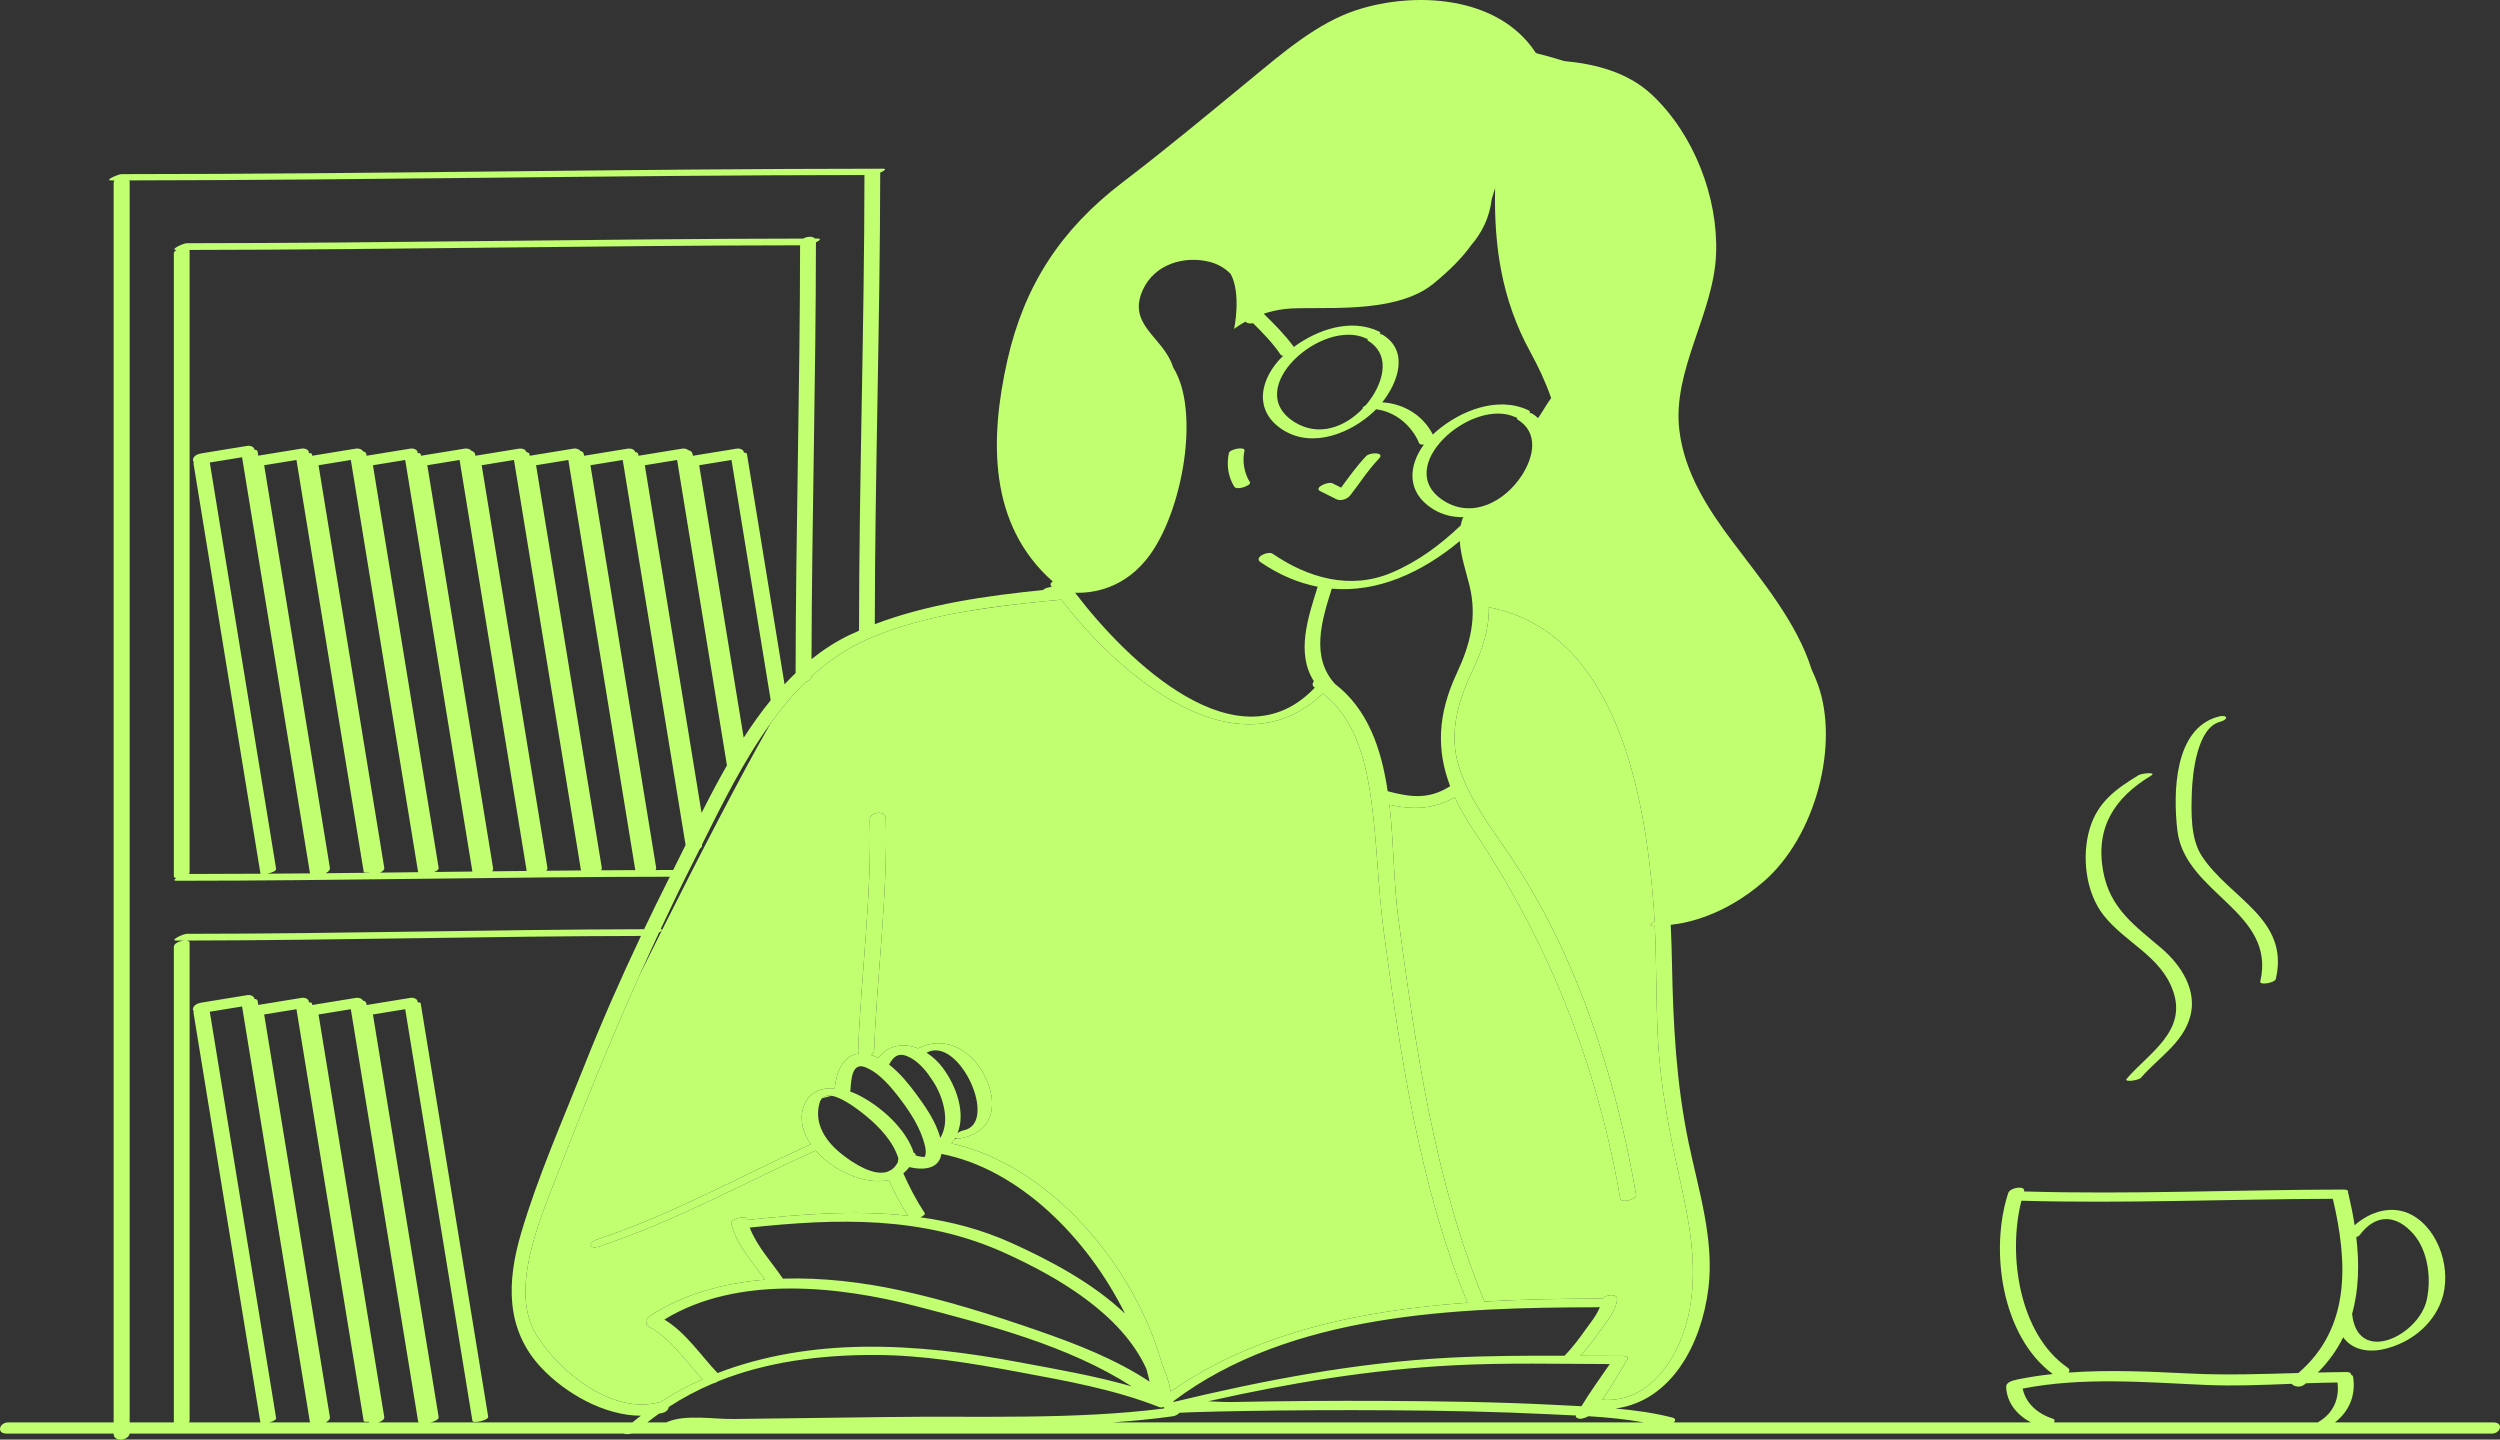 <svg xmlns="http://www.w3.org/2000/svg" xmlns:xlink="http://www.w3.org/1999/xlink" version="1.1" id="Layer_1" x="0px" y="0px" enable-background="new 0 0 595.28 595.28" xml:space="preserve" viewBox="67.77 165.27 459.74 264.74">
<rect x="67.77" y="165.27" width="459.74" height="264.74" fill="#333333" stroke="none"/>
<path id="color_x5F_2" fill="#c1ff70" d="M220.718,366.783c-0.528,0.115-1.144,0.271-1.794,0.48  C219.351,366.779,219.979,366.653,220.718,366.783z M190.042,407.869c-0.032,0.021-0.064,0.041-0.096,0.061  c0.003,0.002,0.007,0.004,0.01,0.007C189.983,407.914,190.013,407.893,190.042,407.869z M319.848,311.793  c-1.041-7.177-2.985-14.405-8.786-18.983c-15.913,15.013-37.221-3.071-48.121-17.263c-2.479,0.229-5.01,0.476-7.565,0.763  c-3.028,0.36-6.697,0.854-10.578,1.498c-6.14,1.099-12.166,2.663-17.654,5.086c-3.788,1.673-7.14,4.006-10.154,6.781  c0,0.015,0,0.03,0,0.046c0,0.453-0.5,0.812-1.084,0.984c-2.33,2.288-4.452,4.84-6.411,7.556  c-5.762,10.082-13.461,25.062-19.952,37.996c0.012,0.048-0.021,0.106-0.086,0.173c-1.426,2.842-2.79,5.579-4.063,8.146  c-5.579,12.491-10.691,25.161-15.651,37.996c-2.964,7.671-8.242,20.192-3.348,28.151c4.204,6.837,14.083,14.838,22.726,12.376  c0.03-0.009,0.056-0.011,0.085-0.018c2.478-1.595,5.067-2.977,7.745-4.162c-3.144-3.358-5.744-7.487-9.876-9.706  c-0.493-0.265-0.507-0.618-0.276-0.944c-0.189-0.251-0.119-0.588,0.456-0.966c6.24-4.101,13.603-6.08,21.192-6.705  c-2.343-3.311-5.175-6.301-6.205-10.338c-0.207-0.811,2.694-1.573,2.897-0.775c0.012,0.045,0.031,0.086,0.042,0.131  c9.895-1.074,19.842-1.842,29.561-0.783c-1.37-2.105-2.513-4.273-3.54-6.552c-4.315,0.943-10.146-1.627-13.446-5.434  c-13.256,6.024-26.024,13.085-39.892,17.677c-1.71,0.566-2.023-0.748-0.349-1.303c13.674-4.527,26.274-11.589,39.354-17.523  c-1.418-2.064-2.073-4.391-1.4-6.678c0.85-2.886,3.26-3.775,5.794-3.609c0.288-2.895,1.512-6.066,4.422-6.396  c-0.073-0.138-0.112-0.302-0.104-0.497c0.54-14.209,2.5-28.311,2.136-42.553c-0.036-1.39,2.905-1.777,2.945-0.186  c0.364,14.243-1.596,28.344-2.136,42.553c-0.015,0.4-0.271,0.713-0.623,0.923c0.474,0.14,0.937,0.322,1.387,0.544  c1.935-2.445,4.724-2.764,7.308-1.733c4.75-2.478,9.685,0.118,12.166,4.872c2.639,5.059,1.919,10.478-4.295,11.652  c-0.33,0.063-0.566,0.068-0.739,0.039c-0.187,0.05-0.325,0.084-0.412,0.105c-0.128,0.209-0.271,0.41-0.424,0.609l-0.116,0.209  c18.137,3.993,33.711,22.593,38.689,40.577c0.718,1.593,1.265,3.27,1.605,5.036c15.615-10.965,35.184-14.923,54.56-16.332  c-8.793-21.451-12.329-45.415-15.392-68.252C321.135,328.348,321.038,320.003,319.848,311.793z M376.561,381.553  c-1.862-8.308-3.456-16.734-3.905-25.254c-0.364-6.913-0.241-13.844-0.572-20.758c-0.105-0.003-0.208,0.006-0.313,0  c-0.842-0.042-0.402-0.461,0.277-0.818c-0.055-1.022-0.12-2.044-0.199-3.065c-1.561-20.085-6.7-50.135-30.276-54.716  c0.052,4.102-1.215,7.867-3.017,11.665c-2.645,5.572-4.441,11.56-2.48,17.69c1.921,6.005,5.659,10.832,9.153,15.989  c12.446,18.372,19.683,40.978,23.41,62.698c0.152,0.885-2.764,1.558-2.897,0.775c-4.2-24.471-13.121-47.092-26.912-67.67  c-1.413-2.107-2.583-4.162-3.521-6.199c-3.986,2.225-7.669,2.322-12.021,1.379c0.819,7.141,0.778,14.541,1.602,20.682  c3.163,23.581,6.637,48.33,15.781,70.461c0.031,0.074,0.047,0.146,0.058,0.217c7.379-0.438,14.697-0.543,21.725-0.556  c0.688-0.763,2.782-0.973,2.694,0.146c-0.158,2.013-1.903,4.11-3.03,5.674c-1.161,1.61-2.366,3.234-3.711,4.706  c2.607,0.013,5.214,0.026,7.819,0.026c0.438,0,1.127,0.178,0.754,0.734c-0.78,1.161-2.792,4.934-4.573,7.318  c9.144,0.699,14.634-8.535,16.101-16.693C380.004,397.649,378.382,389.682,376.561,381.553z"/>
<path id="color_x5F_1" d="M526.277,426.845c-9.706,0-19.412,0-29.118,0c2.583-2.009,3.871-4.941,3.343-8.36  c-0.031-0.205-0.177-0.339-0.384-0.416c0.014-0.282-0.222-0.493-0.872-0.489c-1.748,0.012-3.49,0.048-5.23,0.09  c1.997-2.005,3.525-4.176,4.657-6.476c1.555,2.156,4.334,2.897,7.506,2.17c4.696-1.076,8.88-4.295,10.558-8.883  c1.97-5.382-0.288-12.955-5.386-15.758c-3.599-1.979-7.699-0.686-10.57,1.865c-0.299-1.918-0.688-3.846-1.143-5.771  c-0.021-0.091-0.054-0.172-0.095-0.245c0.125-0.304-0.052-0.548-0.797-0.547c-19.589,0.031-39.174,0.928-58.762,0.346  c0.339-1.144-2.562-0.773-2.918,0.317c-3.432,10.498-1.195,26.328,8.2,33.261c-2.239,0.243-4.472,0.577-6.696,1.039  c-0.094,0.02-0.155,0.056-0.236,0.082c-0.791,0.129-1.66,0.577-1.642,1.19c0.092,2.983,2.048,5.271,4.562,6.585  c-21.894,0-43.788,0-65.682,0c0.363-0.347,0.411-0.72-0.306-0.901c-3.382-0.859-6.883-1.342-10.407-1.655  c10.208-1.364,15.799-11.716,17.082-22.121c1.11-9.007-1.844-18.104-3.654-26.813c-2.27-10.919-2.832-21.713-3.046-32.833  c-0.043-2.253-0.115-4.664-0.234-7.182c3.014-0.309,9.842-1.703,17.046-7.914c9.667-8.334,14-25.334,10-36.334  c-0.32-0.879-0.714-1.807-1.157-2.764c-2.65-8.505-9.097-16.242-14.481-23.395c-4.625-6.144-8.895-12.768-9.822-20.562  c-1.316-11.061,6.344-21.41,6.758-32.44c0.39-10.396-4.096-22.001-11.771-29.21c-4.402-4.136-10.274-5.669-16.183-6.226  c-3.137-0.978-5.01-1.404-5.01-1.404l-0.287-0.198c-0.024-0.056-0.047-0.112-0.086-0.169c-6.878-10.209-22.022-11.094-32.765-7.609  c-7.292,2.365-13.772,8.023-19.584,12.798c-7.795,6.403-15.476,12.802-23.499,18.919c-11.229,8.563-18.028,18.868-21.139,32.664  c-3.298,14.63-3.486,30.25,8.331,40.703c-0.333,0.227-0.508,0.497-0.327,0.754c0.048,0.068,0.099,0.139,0.148,0.208  c-0.253,0.065-0.505,0.132-0.764,0.186c-0.381,0.079-0.635,0.239-0.818,0.426c-10.342,1.04-21.25,2.579-30.957,6.28  c0.03-27.682,0.964-55.355,0.996-83.037c0.742-0.33,1.32-0.725,0.496-0.725c-46.669,0.014-93.331,0.986-140,1  c-0.593,0-3.297,1.162-1.885,1.162c0.19,0,0.381-0.002,0.572-0.002c-0.094,0.15-0.152,0.32-0.152,0.512c0,75.96,0,151.921,0,227.882  c-6.463,0-12.926,0-19.39,0c-1.631,0-2.244,2.055-0.274,2.055c6.555,0,13.109,0,19.664,0c0,0.021,0,0.042,0,0.063  c0,1.551,2.768,1.24,2.931-0.063c30.274,0,60.549,0,90.823,0c0.342,0.144,1.008,0.127,1.569,0c79.484,0,158.968,0,238.453,0  c34.52,0,69.04,0,103.56,0C527.634,428.899,528.247,426.845,526.277,426.845z M199.724,417.771  c-3.155-3.331-5.796-7.422-9.768-9.834c-0.003-0.003-0.007-0.005-0.01-0.007c0.032-0.02,0.064-0.04,0.096-0.061  c13.286-8.099,31.806-6.152,46.167-2.408c13.184,3.438,27.951,7.228,39.672,14.756c-6.794-1.941-13.818-3.156-20.737-4.445  c-9.475-1.766-18.868-2.962-28.517-2.839C217.433,413.05,208.207,414.5,199.724,417.771z M241.196,361.711  c-0.843-1.151-1.892-2.128-3.035-2.851c5.911-3.297,13.453,13.026,6.75,14.294c-0.391,0.074-0.768,0.27-1.05,0.495  C245.356,369.902,243.679,365.103,241.196,361.711z M340.669,404.412c-9.144-22.131-12.618-46.88-15.781-70.461  c-0.824-6.141-0.783-13.541-1.602-20.682c4.352,0.943,8.034,0.846,12.021-1.379c0.938,2.037,2.108,4.092,3.521,6.199  c13.791,20.578,22.712,43.199,26.912,67.67c0.134,0.782,3.049,0.109,2.897-0.775c-3.727-21.721-10.964-44.326-23.41-62.698  c-3.494-5.157-7.232-9.984-9.153-15.989c-1.961-6.131-0.165-12.118,2.48-17.69c1.802-3.798,3.068-7.563,3.017-11.665  c23.576,4.581,28.715,34.631,30.276,54.716c0.08,1.021,0.145,2.043,0.199,3.065c-0.679,0.357-1.119,0.776-0.277,0.818  c0.105,0.006,0.208-0.003,0.313,0c0.331,6.914,0.208,13.845,0.572,20.758c0.449,8.52,2.043,16.946,3.905,25.254  c1.821,8.129,3.444,16.097,1.945,24.432c-1.467,8.158-6.957,17.393-16.101,16.693c1.781-2.385,3.793-6.157,4.573-7.318  c0.373-0.557-0.316-0.734-0.754-0.734c-2.605,0-5.212-0.014-7.819-0.026c1.345-1.472,2.55-3.096,3.711-4.706  c1.127-1.563,2.873-3.661,3.03-5.674c0.088-1.118-2.006-0.908-2.694-0.146c-7.028,0.013-14.346,0.117-21.725,0.556  C340.717,404.559,340.7,404.486,340.669,404.412z M313.265,291.041c-4.508-4.969-2.435-11.684-0.587-17.515  c8.375,0.724,16.474-2.884,23.539-8.758c0.17,2.754,1.143,5.565,1.778,8.135c1.438,5.813,0.166,10.854-2.314,16.146  c-3.577,7.632-3.749,14.174-1.233,20.795c-3.844,2.449-7.205,2.075-11.489,0.927C321.803,302.975,319.347,295.717,313.265,291.041z   M346.522,242.021c0.077,0.036,0.177,0.054,0.288,0.062c-0.099,0.129-0.108,0.246,0.026,0.329c3.965,2.435,2.979,6.903,0.797,10.276  c-3.074,4.754-8.97,7.988-14.244,4.743C323.483,251.336,338.43,238.156,346.522,242.021z M349.146,229.917  c1.502,2.748,2.88,5.646,3.873,8.558c-0.868,1.173-1.565,2.482-2.397,3.681c-0.317-0.29-0.667-0.569-1.079-0.822  c-0.128-0.079-0.304-0.112-0.501-0.115c0.125-0.182,0.099-0.358-0.185-0.494c-5.682-2.713-12.561,0.086-17.01,3.912  c-0.202,0.174-0.391,0.358-0.583,0.54c-1.82-3.56-5.38-5.69-9.306-5.922c2.982-3.758,4.916-9.455,0.084-12.421  c-0.128-0.079-0.304-0.112-0.501-0.115c0.125-0.182,0.099-0.358-0.185-0.494c-5.134-2.451-11.238-0.398-15.651,2.841  c-1.629-2.228-3.577-4.175-5.544-6.104c1.151-0.381,2.457-0.7,3.892-0.869c5.667-0.666,20,1.334,27.333-4.666  c3.237-2.648,5.368-4.907,6.855-6.978c2.065-2.376,3.463-5.222,3.849-8.562c0.284-0.922,0.486-1.579,0.626-2.036  C342.472,210.525,343.938,220.389,349.146,229.917z M319.022,227.521c0.077,0.036,0.177,0.054,0.288,0.062  c-0.099,0.129-0.108,0.246,0.026,0.329c3.965,2.435,2.979,6.903,0.797,10.276c-0.361,0.558-0.763,1.092-1.196,1.6  c-0.407,0.234-0.69,0.482-0.558,0.613c-3.266,3.43-8.091,5.236-12.49,2.53C295.983,236.836,310.93,223.656,319.022,227.521z   M279.387,267.092c6.018-8.552,9.02-26.425,4.157-34.19c-0.117-0.351-0.247-0.699-0.398-1.046  c-2.124-4.862-8.033-7.139-5.194-13.318c2.151-4.684,7.59-6.307,12.283-5.106c1.597,0.408,2.874,1.201,3.865,2.237  c1.977,3.718,0.619,10.091,0.619,10.091s0.758-0.616,2.106-1.352c0.217,0.334,0.8,0.405,1.382,0.3  c1.827,1.801,3.608,3.646,5.063,5.773c0.091,0.133,0.258,0.2,0.467,0.22c-4.25,4.075-5.672,10.16,0.098,13.711  c5.429,3.341,12.432,0.472,16.627-3.509c0.123-0.117,0.245-0.248,0.367-0.372c3.506,0.44,6.552,2.946,7.91,6.229  c0.097,0.236,0.455,0.299,0.887,0.259c-2.896,3.912-3.252,8.84,1.709,11.893c1.744,1.073,3.65,1.499,5.573,1.46  c-0.07,0.07-0.128,0.144-0.158,0.223c-0.159,0.428-0.273,0.861-0.362,1.299c-3.751,3.573-7.839,6.625-12.678,8.682  c-7.6,3.232-15.372,0.986-21.884-3.461c-0.896-0.611-3.531,0.66-2.275,1.518c3.511,2.397,7.041,3.854,10.537,4.533  c-1.783,5.678-4.008,12.201-0.697,17.387c-0.32,0.374-0.363,0.821,0.169,1.177c-14.063,14.851-34.438-4.764-44.08-17.456  C268.488,274.375,274.742,273.692,279.387,267.092z M211.744,400.408c-2.107-3.104-4.75-5.891-6.107-9.391  c16.162-1.709,31.781-2.192,46.93,4.674c9.581,4.342,21.401,11.143,26.02,21.303c0.22,0.789,0.412,1.574,0.588,2.357  c-6.261-4.131-13.361-6.895-20.423-9.347c-8.358-2.902-16.999-5.633-25.655-7.488C226.4,401.082,219.026,400.176,211.744,400.408z   M237.835,388.371c-1.556-2.349-2.816-4.771-3.948-7.335c0.405-0.32,0.773-0.7,1.102-1.14c2.461,0.6,5.458,0.434,5.905-2.426  c14.228,2.753,26.85,15.422,33.755,29.367c-5.972-5.699-13.982-9.872-20.821-12.972c-5.474-2.481-11.097-3.947-16.807-4.747  C237.568,388.886,237.97,388.574,237.835,388.371z M226.879,361.523c2.768,1.1,4.983,3.918,6.712,6.219  c1.804,2.4,3.485,5.123,4.232,8.059c0.167,0.657,0.336,1.677-0.019,2.212c-0.042,0.007-0.154,0.032-0.388,0.013  c-0.452-0.037-0.89-0.154-1.319-0.299c0.009-0.027,0.021-0.05,0.029-0.077c0.062-0.197-0.072-0.32-0.313-0.38  c-1.48-4.543-6.205-8.63-10.198-10.638c-0.469-0.235-0.974-0.445-1.498-0.626c0.022-0.072,0.039-0.146,0.043-0.226  C224.285,363.74,224.462,360.563,226.879,361.523z M239.407,364.187c1.843,2.879,3.128,7.355,1.27,10.344  c-0.743-2.952-2.817-5.895-4.443-8.101c-1.326-1.8-3.002-3.879-4.97-5.389c0.953-1.748,1.986-2.317,3.948-1.251  C236.992,360.757,238.337,362.516,239.407,364.187z M283.55,423.098c0.024-0.057,0.031-0.112,0.016-0.165  c21.559-16.228,52.157-17.224,78.055-17.261c0.108,0,0.228-0.021,0.352-0.051c-0.534,1.483-1.766,2.949-2.583,4.105  c-1.187,1.677-2.446,3.357-3.881,4.834c-0.009,0.01-0.013,0.018-0.021,0.026c-7.01-0.026-14.021-0.004-21.016,0.354  C317.261,415.824,300.272,419.071,283.55,423.098z M227.128,370.567c2.408,1.987,4.929,4.679,5.864,7.766  c-0.089,0.185-0.113,0.374-0.057,0.552c-0.339,0.715-0.777,1.207-1.28,1.535c-0.227,0.087-0.431,0.19-0.592,0.301  c-2.502,0.928-6.175-1.393-8.344-3.086c-3.024-2.361-5.373-5.674-4.213-9.615c0.096-0.326,0.245-0.561,0.417-0.756  c0.427-0.484,1.055-0.61,1.794-0.48C222.952,367.174,226.104,369.722,227.128,370.567z M335.162,416.34  c9.522-0.488,19.105-0.246,28.643-0.225c-1.745,2.553-3.612,5.094-5.208,7.752c-1.587-0.082-3.169-0.156-4.734-0.236  c-10.519-0.542-21.059-0.687-31.59-0.74c-9.311-0.049-18.623,0.018-27.932,0.207c-1.263,0.025-2.798-0.076-4.391-0.138  C304.843,419.607,319.881,417.123,335.162,416.34z M255.376,276.31c2.555-0.287,5.085-0.533,7.565-0.763  c10.9,14.191,32.208,32.275,48.121,17.263c5.801,4.578,7.745,11.807,8.786,18.983c1.19,8.21,1.288,16.555,2.392,24.789  c3.063,22.837,6.599,46.801,15.392,68.252c-19.376,1.409-38.945,5.367-54.56,16.332c-0.34-1.767-0.887-3.443-1.605-5.036  c-4.978-17.984-20.552-36.584-38.689-40.577c-0.014-0.003-0.028-0.006-0.042-0.009c0.055-0.065,0.107-0.133,0.159-0.2  c0.153-0.199,0.296-0.4,0.424-0.609c0.047-0.076,0.089-0.154,0.132-0.232c0.054,0.062,0.146,0.105,0.279,0.127  c0.172,0.029,0.409,0.023,0.739-0.039c6.214-1.175,6.934-6.594,4.295-11.652c-2.481-4.754-7.415-7.35-12.166-4.872  c-2.584-1.03-5.373-0.712-7.308,1.733c-0.45-0.222-0.913-0.404-1.387-0.544c0.352-0.21,0.608-0.522,0.623-0.923  c0.54-14.209,2.5-28.31,2.136-42.553c-0.041-1.592-2.981-1.204-2.945,0.186c0.364,14.242-1.596,28.344-2.136,42.553  c-0.007,0.195,0.032,0.359,0.104,0.497c-2.91,0.329-4.134,3.501-4.422,6.396c-2.534-0.166-4.945,0.724-5.794,3.609  c-0.673,2.287-0.019,4.613,1.4,6.678c-13.079,5.935-25.68,12.996-39.354,17.523c-1.674,0.555-1.362,1.869,0.349,1.303  c13.867-4.592,26.635-11.652,39.892-17.677c3.3,3.807,9.13,6.377,13.446,5.434c1.027,2.278,2.17,4.446,3.54,6.552  c-9.718-1.059-19.666-0.291-29.561,0.783c-0.012-0.045-0.031-0.086-0.042-0.131c-0.203-0.798-3.104-0.035-2.897,0.775  c1.03,4.037,3.862,7.027,6.205,10.338c-7.589,0.625-14.952,2.604-21.192,6.705c-0.575,0.378-0.645,0.715-0.456,0.966  c-0.231,0.326-0.217,0.68,0.276,0.944c4.132,2.219,6.732,6.348,9.876,9.706c-2.677,1.186-5.267,2.567-7.745,4.162  c-0.029,0.007-0.055,0.009-0.085,0.018c-8.643,2.462-18.522-5.539-22.726-12.376c-4.895-7.959,0.383-20.48,3.348-28.151  c4.959-12.835,10.072-25.505,15.651-37.996c1.167-2.612,2.357-5.215,3.568-7.811c0.215-0.117,0.393-0.234,0.495-0.335  c0.066-0.066,0.098-0.125,0.086-0.173c-0.015-0.06-0.109-0.099-0.288-0.112c1.943-4.151,3.936-8.287,6.014-12.396  c0.396-0.784,0.796-1.582,1.198-2.387c0.275-0.192,0.447-0.428,0.405-0.684c-0.005-0.032-0.011-0.064-0.016-0.097  c3.659-7.336,7.616-15.357,12.638-22.32c1.959-2.716,4.082-5.268,6.411-7.556c0.584-0.173,1.083-0.531,1.084-0.984  c0-0.016,0-0.031,0-0.046c3.015-2.775,6.366-5.108,10.154-6.781c5.488-2.423,11.514-3.987,17.654-5.086  C248.313,277.179,251.865,276.704,255.376,276.31z M102.638,325.688c0-38.151,0-76.305,0-114.456  c37.423-0.045,74.841-0.816,112.264-0.849c-0.026,26.226-0.787,52.445-0.823,78.671c-0.694,0.665-1.373,1.351-2.034,2.061  c-2.304-14.111-4.607-28.222-6.91-42.333c-0.03-0.183-0.254-0.271-0.564-0.289c-0.031-0.578-0.827-0.804-1.311-0.725  c-2.692,0.439-5.384,0.879-8.075,1.318c-0.017-0.102-0.033-0.203-0.05-0.305c-0.068-0.421-0.378-0.646-0.77-0.721  c-0.279-0.256-0.769-0.348-1.105-0.293c-2.692,0.439-5.384,0.879-8.075,1.318c-0.017-0.102-0.033-0.203-0.05-0.305  c-0.037-0.227-0.26-0.348-0.566-0.389c-0.109-0.508-0.853-0.699-1.309-0.625c-2.692,0.439-5.384,0.879-8.075,1.318  c-0.017-0.102-0.033-0.203-0.05-0.305c-0.054-0.333-0.313-0.518-0.651-0.59c-0.234-0.356-0.833-0.487-1.224-0.424  c-2.692,0.439-5.384,0.879-8.075,1.318c-0.017-0.102-0.033-0.203-0.05-0.305c-0.035-0.214-0.259-0.326-0.566-0.36  c-0.088-0.527-0.845-0.729-1.309-0.653c-2.692,0.439-5.384,0.879-8.075,1.318c-0.017-0.102-0.033-0.203-0.05-0.305  c-0.053-0.325-0.309-0.506-0.645-0.576c-0.228-0.366-0.836-0.502-1.23-0.438c-2.692,0.439-5.384,0.879-8.075,1.318  c-0.017-0.102-0.033-0.203-0.05-0.305c-0.022-0.139-0.248-0.194-0.562-0.191c0.062-0.653-0.803-0.905-1.313-0.822  c-2.692,0.439-5.384,0.879-8.075,1.318c-0.017-0.102-0.033-0.203-0.05-0.305c-0.047-0.291-0.292-0.451-0.617-0.512  c-0.195-0.412-0.842-0.57-1.258-0.502c-2.692,0.439-5.384,0.879-8.075,1.318c-0.017-0.102-0.033-0.203-0.05-0.305  c-0.021-0.13-0.247-0.18-0.561-0.172c0.083-0.668-0.798-0.926-1.314-0.842c-2.666,0.435-5.331,0.87-7.996,1.305  c-0.043-0.264-0.086-0.527-0.129-0.791c-0.031-0.189-0.255-0.283-0.564-0.306c-0.045-0.566-0.831-0.786-1.311-0.708  c-2.796,0.456-5.593,0.913-8.389,1.369c-0.611,0.1-1.502,0.388-1.61,1.119c-0.033,0.22,0.044,0.391,0.172,0.525  c-0.059,0.074-0.09,0.15-0.078,0.227c4.099,25.106,8.197,50.212,12.295,75.318c0.008,0.051,0.051,0.089,0.109,0.119  c-4.412,0.027-8.825,0.047-13.237,0.05C102.595,325.899,102.638,325.797,102.638,325.688z M196.787,314.761  c-3.479-21.312-6.958-42.624-10.438-63.935c1.979-0.324,3.958-0.646,5.937-0.97c3.056,18.72,6.112,37.442,9.168,56.162  C199.802,308.907,198.257,311.852,196.787,314.761z M204.53,300.939c-2.728-16.705-5.454-33.409-8.181-50.113  c1.979-0.324,3.958-0.646,5.937-0.97c2.404,14.729,4.809,29.458,7.213,44.187C207.729,296.217,206.08,298.535,204.53,300.939z   M106.349,250.326c1.979-0.324,3.958-0.646,5.937-0.97c4.157,25.466,8.314,50.931,12.471,76.396c0.008,0.048,0.029,0.089,0.06,0.125  c-2.633,0.024-5.265,0.041-7.897,0.059c0.807-0.155,1.688-0.516,1.628-0.887C114.481,300.141,110.416,275.233,106.349,250.326z   M128.436,324.861c-4.029-24.68-8.058-49.357-12.086-74.035c1.979-0.324,3.958-0.646,5.937-0.97  c4.119,25.235,8.239,50.472,12.359,75.706c0.029,0.176,0.429,0.206,0.921,0.145c0.008,0.02,0.013,0.041,0.024,0.06  c-2.65,0.029-5.3,0.056-7.95,0.082C128.135,325.621,128.502,325.269,128.436,324.861z M126.349,250.826  c1.979-0.324,3.958-0.646,5.937-0.97c4.119,25.235,8.239,50.472,12.359,75.706c0.006,0.036,0.022,0.065,0.034,0.098  c-2.351,0.028-4.702,0.057-7.052,0.083c0.495-0.212,0.866-0.527,0.809-0.882C134.407,300.182,130.378,275.504,126.349,250.826z   M136.349,250.826c1.979-0.324,3.958-0.646,5.937-0.97c4.118,25.229,8.237,50.458,12.355,75.687  c-2.333,0.027-4.666,0.055-6.998,0.082c0.48-0.195,0.84-0.469,0.792-0.764C144.407,300.182,140.378,275.504,136.349,250.826z   M146.349,250.826c1.979-0.324,3.958-0.646,5.937-0.97c4.112,25.192,8.225,50.386,12.338,75.577  c-2.102,0.021-4.203,0.042-6.304,0.066c0.103-0.191,0.154-0.404,0.116-0.639C154.407,300.182,150.378,275.504,146.349,250.826z   M156.349,250.826c1.979-0.324,3.958-0.646,5.937-0.97c4.107,25.161,8.215,50.324,12.323,75.485  c-2.129,0.017-4.258,0.033-6.386,0.055c0.158-0.161,0.245-0.342,0.213-0.535C164.407,300.182,160.378,275.504,156.349,250.826z   M166.349,250.826c1.979-0.324,3.958-0.646,5.937-0.97c4.104,25.141,8.208,50.282,12.313,75.423  c-2.095,0.009-4.189,0.021-6.284,0.035c0.096-0.141,0.147-0.291,0.121-0.453C174.407,300.182,170.378,275.504,166.349,250.826z   M176.349,250.826c1.979-0.324,3.958-0.646,5.937-0.97c3.853,23.604,7.707,47.21,11.56,70.815c-0.773,1.565-1.532,3.1-2.282,4.586  c-1.084,0.001-2.169,0.007-3.253,0.01c0.096-0.127,0.148-0.263,0.125-0.406C184.407,300.182,180.378,275.504,176.349,250.826z   M91.556,198.444c45.063-0.056,90.121-0.954,135.184-0.987c-0.025,27.935-0.978,55.859-0.999,83.795  c-0.567,0.25-1.136,0.498-1.693,0.766c-2.527,1.211-4.866,2.723-7.046,4.467c0.075-25.55,0.793-51.094,0.815-76.645  c0.661-0.336,1.094-0.703,0.304-0.703c-0.158,0-0.316,0.001-0.475,0.002c-0.415-0.475-1.499-0.387-2.175,0.006  c-37.785,0.049-75.565,0.837-113.35,0.852c-0.644,0-3.31,1.241-1.866,1.242c-0.304,0.168-0.514,0.379-0.514,0.625  c0,38.201,0,76.4,0,114.602c0,0.154,0.192,0.237,0.476,0.262c-0.437,0.271-0.599,0.512,0.041,0.512  c30.232-0.01,60.458-0.721,90.691-0.742c-1.617,3.207-3.188,6.424-4.727,9.651c-28.036,0.063-56.064,0.837-84.101,0.849  c-0.644,0-3.314,1.243-1.863,1.242c0.444,0,0.888-0.004,1.332-0.005c-0.83,0.084-1.849,0.525-1.849,1.163c0,29.148,0,58.3,0,87.448  c-2.709,0-5.418,0-8.127,0c0-76.021,0-152.042,0-228.063C91.613,198.655,91.589,198.546,91.556,198.444z M117.309,426.845  c0.676-0.182,1.29-0.484,1.239-0.796c-4.066-24.908-8.132-49.815-12.199-74.723c1.979-0.324,3.958-0.646,5.937-0.97  c4.157,25.466,8.314,50.931,12.471,76.396c0.006,0.035,0.023,0.064,0.042,0.093C122.302,426.845,119.806,426.845,117.309,426.845z   M127.648,426.845c0.49-0.228,0.854-0.578,0.788-0.983c-4.029-24.68-8.058-49.357-12.086-74.035c1.979-0.324,3.958-0.646,5.937-0.97  c4.119,25.235,8.239,50.472,12.359,75.706c0.029,0.176,0.429,0.206,0.921,0.145c0.021,0.053,0.055,0.099,0.1,0.138  C132.994,426.845,130.321,426.845,127.648,426.845z M137.358,426.845c0.621-0.204,1.145-0.567,1.077-0.983  c-4.029-24.68-8.058-49.357-12.086-74.035c1.979-0.324,3.958-0.646,5.937-0.97c4.119,25.235,8.239,50.472,12.359,75.706  c0.019,0.115,0.073,0.205,0.146,0.282C142.313,426.845,139.836,426.845,137.358,426.845z M146.906,426.845  c0.784-0.159,1.601-0.548,1.529-0.983c-4.029-24.68-8.058-49.357-12.086-74.035c1.979-0.324,3.958-0.646,5.937-0.97  c4.119,25.235,8.239,50.472,12.359,75.706c0.085,0.523,3.007-0.107,2.897-0.775c-4.136-25.336-8.272-50.67-12.408-76.006  c-0.022-0.139-0.248-0.194-0.562-0.191c0.062-0.653-0.803-0.905-1.313-0.822c-2.692,0.439-5.384,0.879-8.075,1.318  c-0.017-0.102-0.033-0.203-0.05-0.305c-0.047-0.291-0.292-0.451-0.617-0.512c-0.195-0.412-0.842-0.57-1.258-0.502  c-2.692,0.439-5.384,0.879-8.075,1.318c-0.017-0.102-0.033-0.203-0.05-0.305c-0.021-0.13-0.247-0.18-0.561-0.172  c0.083-0.668-0.798-0.926-1.314-0.842c-2.666,0.435-5.331,0.87-7.996,1.305c-0.043-0.264-0.086-0.527-0.129-0.791  c-0.031-0.189-0.255-0.283-0.564-0.306c-0.045-0.566-0.831-0.786-1.311-0.708c-2.796,0.456-5.593,0.913-8.389,1.369  c-0.611,0.1-1.502,0.388-1.61,1.119c-0.033,0.22,0.044,0.391,0.172,0.525c-0.059,0.074-0.09,0.15-0.078,0.227  c4.099,25.106,8.197,50.212,12.295,75.318c0.001,0.007,0.008,0.012,0.011,0.019c-4.38,0-8.76,0-13.14,0  c0.074-0.111,0.117-0.231,0.117-0.36c0-29.289,0-58.576,0-87.865c0-0.229-0.227-0.35-0.55-0.388  c27.854-0.044,55.7-0.806,83.554-0.847c-3.723,7.866-7.231,15.811-10.452,23.951c-4.006,10.125-8.507,20.266-11.592,30.72  c-2.621,8.881-2.916,17.664,3.724,24.735c4.357,4.641,11.525,8.817,18.294,8.822c-0.521,0.399-1.036,0.81-1.545,1.231  c-4.144,0-8.287,0-12.431,0C163.395,426.845,155.15,426.845,146.906,426.845z M188.934,425.247c0.24-0.054,0.482-0.095,0.719-0.162  c0.715-0.204,1.053-0.647,1.09-1.071c2.6-1.7,5.316-3.133,8.128-4.323c0.357-0.074,0.698-0.222,0.956-0.411  c8.942-3.588,18.778-4.847,28.689-4.838c9.02,0.008,17.858,1.51,26.697,3.156c8.685,1.618,17.519,3.182,25.766,6.441  c0.204,0.08,0.525,0.063,0.873-0.014c-0.01,0.066-0.014,0.13,0.008,0.189c-0.02,0.025-0.03,0.051-0.045,0.075  c-16.707,2.11-34.146,1.33-50.913,1.568c-9.442,0.135-18.884,0.231-28.326,0.362c-3.407,0.047-8.769-0.876-12.019,0.516  c-0.083,0.035-0.151,0.072-0.22,0.108c-1.171,0-2.342,0-3.513,0C187.517,426.288,188.222,425.76,188.934,425.247z M272.312,426.845  c3.742-0.254,7.462-0.611,11.141-1.131c0.504-0.071,0.945-0.339,1.221-0.642c0.755-0.038,1.512-0.069,2.268-0.096  c3.139-0.107,6.279-0.168,9.419-0.224c9.006-0.158,18.015-0.191,27.022-0.136c9.793,0.061,19.589,0.249,29.372,0.728  c1.606,0.079,3.231,0.15,4.861,0.234c-0.008,0.015-0.017,0.03-0.025,0.045c-0.176,0.329,0.354,0.474,0.539,0.521  c0.006,0.001,0.013,0.003,0.02,0.005c0.39,0.102,1.174-0.129,1.722-0.442c3.42,0.21,6.846,0.531,10.193,1.137  C337.48,426.845,304.896,426.845,272.312,426.845z M501.717,392.385c2.975-4.01,6.8-3.754,9.91-0.139  c2.687,3.123,3.262,8.167,2.418,12.039c-1.439,6.599-12.738,12.156-13.731,2.596c1.243-4.438,1.343-9.22,0.766-14.111  C501.369,392.664,501.607,392.533,501.717,392.385z M447.992,416.773c-8.835-6.084-11.064-20.61-8.491-30.694  c19.09,0.537,38.179-0.3,57.271-0.354c2.735,11.642,3.344,23.702-6.335,32.038c-6.571,0.189-13.119,0.415-19.752,0.102  c-7.507-0.355-15.038-0.736-22.512-0.184C448.397,417.389,448.406,417.059,447.992,416.773z M445.294,426.174  c-2.721-0.875-4.997-2.777-5.566-5.547c10.997-2.147,22.298-1.18,33.411-0.681c5.393,0.242,10.72,0.014,16.059-0.196  c0.422,0.527,1.573,0.736,2.299,0.164c0.11-0.087,0.212-0.177,0.32-0.264c1.932-0.069,3.868-0.122,5.811-0.143  c0.382,3.027-0.801,5.672-3.479,7.244c-0.044,0.026-0.089,0.059-0.133,0.093c-16.177,0-32.354,0-48.531,0  C445.647,426.586,445.688,426.301,445.294,426.174z M312.841,254.166c0.518,0.259,1.036,0.518,1.553,0.776  c1.482-1.99,2.899-4.027,4.631-5.816c0.674-0.696,3.517-0.735,2.328,0.492c-2.003,2.068-3.537,4.534-5.313,6.79  c-0.509,0.646-1.729,1.057-2.502,0.67c-1-0.5-2-1-3-1.5C309.323,254.972,311.984,253.737,312.841,254.166z M294.741,254.76  c-1.136-1.823-1.441-4.068-0.986-6.154c0.172-0.793,3.044-1.266,2.87-0.467c-0.431,1.979-0.057,4.126,1.014,5.846  C297.945,254.477,295.236,255.556,294.741,254.76z M454.6,333.565c-3.295-4.19-4.039-10.823-2.55-15.866  c1.45-4.909,4.805-7.335,9.024-9.892c0.545-0.33,3.473-0.624,2.23,0.129c-6.625,4.014-10.246,9.426-8.769,17.552  c1.25,6.878,5.81,9.97,10.769,14.213c3.562,3.047,6.656,7.776,5.181,12.71c-1.435,4.797-5.843,7.404-8.979,11.033  c-0.466,0.54-3.257,0.91-2.632,0.188c4.092-4.735,11.141-8.724,8.507-16.158C465.102,341.04,458.615,338.672,454.6,333.565z   M468.173,317.942c-0.776-6.766-0.66-18.704,7.554-20.89c1.695-0.451,1.956,0.52,0.26,0.971c-4.216,1.122-5.025,9.564-5.143,12.906  c-0.127,3.613-0.268,8.521,1.797,11.709c5.083,7.844,16.229,11.525,13.647,22.654c-0.174,0.751-3.027,1.198-2.863,0.49  C486.426,332.847,469.514,329.63,468.173,317.942z" fill="#c1ff70"/>
</svg>
